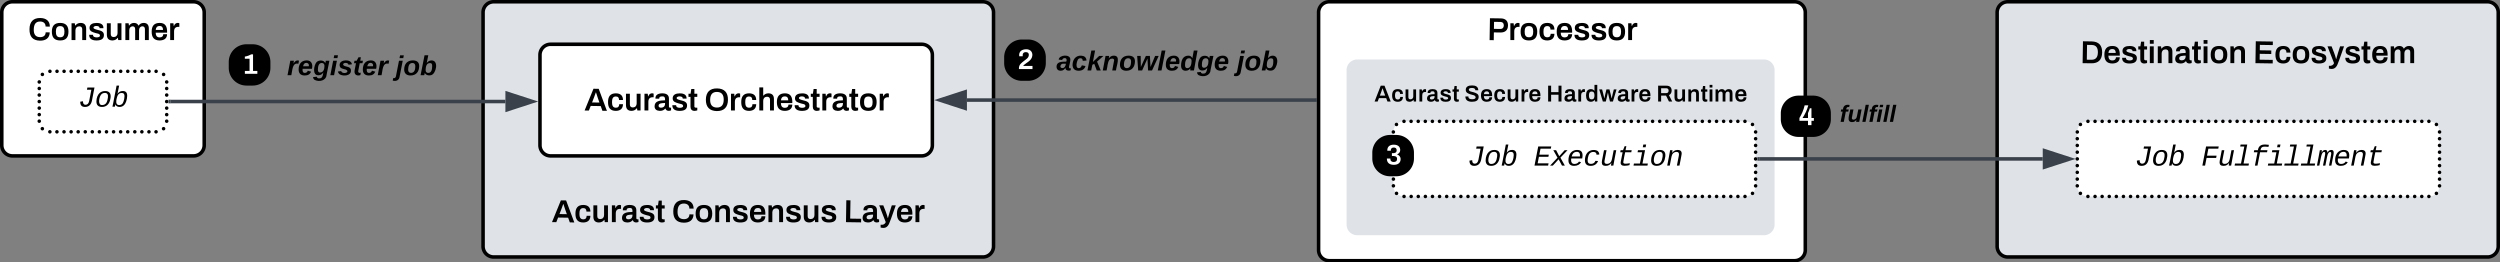 <svg xmlns="http://www.w3.org/2000/svg" xmlns:xlink="http://www.w3.org/1999/xlink" xmlns:lucid="lucid" width="1410.26" height="148.05"><rect width="100%" height="100%" fill="#808080" stroke="none"/><g transform="translate(-1399 -1175.03)" lucid:page-tab-id="OiwJSpQVZVr0"><path d="M2525.6 1182.03a6 6 0 0 1 6-6h270.66a6 6 0 0 1 6 6V1314a6 6 0 0 1-6 6H2531.6a6 6 0 0 1-6-6z" stroke="#000" stroke-width="2" fill="#dfe3e8"/><use xlink:href="#a" transform="translate(2572.443 1210.639)"/><use xlink:href="#b" transform="translate(2669.936 1210.639)"/><path d="M1400 1182.03a6 6 0 0 1 6-6h102.2a6 6 0 0 1 6 6v74.94a6 6 0 0 1-6 6H1406a6 6 0 0 1-6-6z" stroke="#000" stroke-width="2" fill="#fff"/><use xlink:href="#c" transform="translate(1414.736 1197.639)"/><path d="M1421.16 1221.25a6 6 0 0 1 6-6h59.9a6 6 0 0 1 6 6v22.1a6 6 0 0 1-6 6h-59.9a6 6 0 0 1-6-6z" fill="#fff"/><path d="M1422.16 1221.25c0 .55-.45 1-1 1-.56 0-1-.45-1-1 0-.56.44-1 1-1 .55 0 1 .44 1 1zm1.75-4.24c0 .56-.43 1-1 1-.54 0-1-.44-1-1 0-.55.46-1 1-1 .57 0 1 .45 1 1zm4.26-1.75c0 .55-.45 1-1 1-.56 0-1-.45-1-1 0-.56.44-1 1-1 .55 0 1 .44 1 1zm4 0c0 .55-.46 1-1 1-.56 0-1-.45-1-1 0-.56.44-1 1-1 .54 0 1 .44 1 1zm3.98 0c0 .55-.45 1-1 1s-1-.45-1-1c0-.56.45-1 1-1s1 .44 1 1zm4 0c0 .55-.45 1-1 1-.56 0-1-.45-1-1 0-.56.44-1 1-1 .55 0 1 .44 1 1zm4 0c0 .55-.46 1-1 1-.56 0-1-.45-1-1 0-.56.44-1 1-1 .54 0 1 .44 1 1zm3.98 0c0 .55-.45 1-1 1s-1-.45-1-1c0-.56.45-1 1-1s1 .44 1 1zm4 0c0 .55-.45 1-1 1-.56 0-1-.45-1-1 0-.56.44-1 1-1 .55 0 1 .44 1 1zm4 0c0 .55-.46 1-1 1-.57 0-1-.45-1-1 0-.56.43-1 1-1 .54 0 1 .44 1 1zm3.98 0c0 .55-.45 1-1 1s-1-.45-1-1c0-.56.45-1 1-1s1 .44 1 1zm4 0c0 .55-.46 1-1 1-.56 0-1-.45-1-1 0-.56.44-1 1-1 .54 0 1 .44 1 1zm3.98 0c0 .55-.44 1-1 1-.55 0-1-.45-1-1 0-.56.45-1 1-1 .56 0 1 .44 1 1zm4 0c0 .55-.45 1-1 1-.56 0-1-.45-1-1 0-.56.44-1 1-1 .55 0 1 .44 1 1zm4 0c0 .55-.46 1-1 1-.56 0-1-.45-1-1 0-.56.44-1 1-1 .54 0 1 .44 1 1zm3.98 0c0 .55-.45 1-1 1s-1-.45-1-1c0-.56.45-1 1-1s1 .44 1 1zm4 0c0 .55-.45 1-1 1-.56 0-1-.45-1-1 0-.56.44-1 1-1 .55 0 1 .44 1 1zm4 0c0 .55-.46 1-1 1-.57 0-1-.45-1-1 0-.56.43-1 1-1 .54 0 1 .44 1 1zm4.23 1.76c0 .56-.46 1-1 1-.56 0-1-.44-1-1 0-.55.44-1 1-1 .54 0 1 .45 1 1zm1.75 4.25c0 .55-.45 1-1 1-.56 0-1-.45-1-1 0-.56.44-1 1-1 .55 0 1 .44 1 1zm0 3.68c0 .55-.45 1-1 1-.56 0-1-.45-1-1s.44-1 1-1c.55 0 1 .45 1 1zm0 3.7c0 .54-.45 1-1 1-.56 0-1-.46-1-1 0-.56.44-1 1-1 .55 0 1 .44 1 1zm0 3.67c0 .56-.45 1-1 1-.56 0-1-.44-1-1 0-.55.44-1 1-1 .55 0 1 .45 1 1zm0 3.7c0 .54-.45 1-1 1-.56 0-1-.46-1-1 0-.56.44-1 1-1 .55 0 1 .44 1 1zm0 3.67c0 .56-.45 1-1 1-.56 0-1-.44-1-1 0-.55.44-1 1-1 .55 0 1 .45 1 1zm0 3.7c0 .54-.45 1-1 1-.56 0-1-.46-1-1 0-.56.44-1 1-1 .55 0 1 .44 1 1zm-1.76 4.23c0 .55-.46 1-1 1-.56 0-1-.45-1-1s.44-1 1-1c.54 0 1 .45 1 1zm-4.25 1.76c0 .55-.45 1-1 1-.56 0-1-.45-1-1s.44-1 1-1c.55 0 1 .45 1 1zm-4 0c0 .55-.44 1-1 1-.55 0-1-.45-1-1s.45-1 1-1c.56 0 1 .45 1 1zm-4 0c0 .55-.44 1-1 1-.54 0-1-.45-1-1s.46-1 1-1c.56 0 1 .45 1 1zm-3.98 0c0 .55-.45 1-1 1s-1-.45-1-1 .45-1 1-1 1 .45 1 1zm-4 0c0 .55-.44 1-1 1-.55 0-1-.45-1-1s.45-1 1-1c.56 0 1 .45 1 1zm-4 0c0 .55-.43 1-1 1-.54 0-1-.45-1-1s.46-1 1-1c.57 0 1 .45 1 1zm-3.98 0c0 .55-.46 1-1 1-.56 0-1-.45-1-1s.44-1 1-1c.54 0 1 .45 1 1zm-4 0c0 .55-.45 1-1 1s-1-.45-1-1 .45-1 1-1 1 .45 1 1zm-4 0c0 .55-.44 1-1 1-.55 0-1-.45-1-1s.45-1 1-1c.56 0 1 .45 1 1zm-4 0c0 .55-.43 1-1 1-.54 0-1-.45-1-1s.46-1 1-1c.57 0 1 .45 1 1zm-3.98 0c0 .55-.45 1-1 1s-1-.45-1-1 .45-1 1-1 1 .45 1 1zm-4 0c0 .55-.44 1-1 1-.54 0-1-.45-1-1s.46-1 1-1c.56 0 1 .45 1 1zm-3.98 0c0 .55-.45 1-1 1-.56 0-1-.45-1-1s.44-1 1-1c.55 0 1 .45 1 1zm-4 0c0 .55-.45 1-1 1s-1-.45-1-1 .45-1 1-1 1 .45 1 1zm-4 0c0 .55-.44 1-1 1-.54 0-1-.45-1-1s.46-1 1-1c.56 0 1 .45 1 1zm-3.98 0c0 .55-.45 1-1 1-.56 0-1-.45-1-1s.44-1 1-1c.55 0 1 .45 1 1zm-4.25-1.76c0 .55-.43 1-1 1-.54 0-1-.45-1-1s.46-1 1-1c.57 0 1 .45 1 1zm-1.74-4.24c0 .55-.45 1-1 1-.56 0-1-.45-1-1s.44-1 1-1c.55 0 1 .45 1 1zm0-3.7c0 .57-.45 1-1 1-.56 0-1-.43-1-1 0-.54.44-1 1-1 .55 0 1 .46 1 1zm0-3.67c0 .54-.45 1-1 1-.56 0-1-.46-1-1 0-.56.44-1 1-1 .55 0 1 .44 1 1zm0-3.7c0 .56-.45 1-1 1-.56 0-1-.44-1-1 0-.55.44-1 1-1 .55 0 1 .45 1 1zm0-3.68c0 .55-.45 1-1 1-.56 0-1-.45-1-1s.44-1 1-1c.55 0 1 .45 1 1zm0-3.7c0 .56-.45 1-1 1-.56 0-1-.44-1-1 0-.54.44-1 1-1 .55 0 1 .46 1 1zm0-3.67c0 .55-.45 1-1 1-.56 0-1-.45-1-1 0-.56.44-1 1-1 .55 0 1 .44 1 1z"/><use xlink:href="#d" transform="translate(1443.155 1235.198)"/><path d="M1528.04 1210a10 10 0 0 1 10-10h3.5a10 10 0 0 1 10 10v3.3a10 10 0 0 1-10 10h-3.5a10 10 0 0 1-10-10z"/><use xlink:href="#e" transform="translate(1535.564 1216.658)"/><path d="M1555.93 1200h109.56v35.8h-109.57z" fill="none"/><use xlink:href="#f" transform="translate(1560.935 1217.444)"/><use xlink:href="#g" transform="translate(1622.207 1217.444)"/><path d="M1671.5 1182.03a6 6 0 0 1 6-6h275.95a6 6 0 0 1 6 6V1314a6 6 0 0 1-6 6H1677.5a6 6 0 0 1-6-6z" stroke="#000" stroke-width="2" fill="#dfe3e8"/><use xlink:href="#h" transform="translate(1710.3 1300.323)"/><use xlink:href="#i" transform="translate(1777.89 1300.323)"/><use xlink:href="#j" transform="translate(1874.85 1300.323)"/><path d="M1703.6 1206a6 6 0 0 1 6-6h209.35a6 6 0 0 1 6 6v50.97a6 6 0 0 1-6 6H1709.6a6 6 0 0 1-6-6z" stroke="#000" stroke-width="2" fill="#fff"/><use xlink:href="#h" transform="translate(1728.688 1237.359)"/><use xlink:href="#k" transform="translate(1796.28 1237.359)"/><path d="M1495.05 1232.3h189.05" stroke="#3a414a" stroke-width="2" fill="none"/><path d="M1495.07 1233.3h-1.02v-2h1.02z" stroke="#3a414a" stroke-width=".05" fill="#3a414a"/><path d="m1699.36 1232.3-14.26 4.64v-9.27z" stroke="#3a414a" stroke-width="2" fill="#3a414a"/><path d="M2142.82 1182.03a6 6 0 0 1 6-6h262.55a6 6 0 0 1 6 6v134.05a6 6 0 0 1-6 6h-262.55a6 6 0 0 1-6-6z" stroke="#000" stroke-width="2" fill="#fff"/><use xlink:href="#l" transform="translate(2237.922 1197.639)"/><path d="M2158.6 1214.58a6 6 0 0 1 6-6h229.46a6 6 0 0 1 6 6v87.14a6 6 0 0 1-6 6H2164.6a6 6 0 0 1-6-6z" fill="#dfe3e8"/><use xlink:href="#m" transform="translate(2174.344 1232.288)"/><use xlink:href="#n" transform="translate(2225.037 1232.288)"/><use xlink:href="#o" transform="translate(2271.317 1232.288)"/><use xlink:href="#p" transform="translate(2333.37 1232.288)"/><path d="M1944.45 1231.48h196.37" stroke="#3a414a" stroke-width="2" fill="none"/><path d="m1929.2 1231.48 14.25-4.63v9.27z" stroke="#3a414a" stroke-width="2" fill="#3a414a"/><path d="M2141.82 1232.48h-1.02v-2h1.02z" stroke="#3a414a" stroke-width=".05" fill="#3a414a"/><path d="M2570.82 1249.48a6 6 0 0 1 6-6h192.37a6 6 0 0 1 6 6v30.37a6 6 0 0 1-6 6H2576.8a6 6 0 0 1-6-6z" fill="#fff"/><path d="M2571.82 1249.48c0 .55-.44 1-1 1-.55 0-1-.45-1-1s.45-1 1-1c.56 0 1 .45 1 1zm1.76-4.24c0 .55-.45 1-1 1s-1-.45-1-1c0-.56.45-1 1-1s1 .44 1 1zm4.24-1.76c0 .55-.44 1-1 1-.55 0-1-.45-1-1s.45-1 1-1c.56 0 1 .45 1 1zm4 0c0 .55-.43 1-1 1-.54 0-1-.45-1-1s.46-1 1-1c.57 0 1 .45 1 1zm4.02 0c0 .55-.45 1-1 1s-1-.45-1-1 .45-1 1-1 1 .45 1 1zm4 0c0 .55-.44 1-1 1-.55 0-1-.45-1-1s.45-1 1-1c.56 0 1 .45 1 1zm4 0c0 .55-.43 1-1 1-.54 0-1-.45-1-1s.46-1 1-1c.57 0 1 .45 1 1zm4.02 0c0 .55-.45 1-1 1s-1-.45-1-1 .45-1 1-1 1 .45 1 1zm4 0c0 .55-.44 1-1 1-.54 0-1-.45-1-1s.46-1 1-1c.56 0 1 .45 1 1zm4.02 0c0 .55-.45 1-1 1s-1-.45-1-1 .45-1 1-1 1 .45 1 1zm4 0c0 .55-.44 1-1 1-.55 0-1-.45-1-1s.45-1 1-1c.56 0 1 .45 1 1zm4 0c0 .55-.43 1-1 1-.54 0-1-.45-1-1s.46-1 1-1c.57 0 1 .45 1 1zm4.02 0c0 .55-.45 1-1 1s-1-.45-1-1 .45-1 1-1 1 .45 1 1zm4 0c0 .55-.44 1-1 1-.54 0-1-.45-1-1s.46-1 1-1c.56 0 1 .45 1 1zm4.02 0c0 .55-.45 1-1 1-.56 0-1-.45-1-1s.44-1 1-1c.55 0 1 .45 1 1zm4 0c0 .55-.44 1-1 1-.55 0-1-.45-1-1s.45-1 1-1c.56 0 1 .45 1 1zm4 0c0 .55-.44 1-1 1-.54 0-1-.45-1-1s.46-1 1-1c.56 0 1 .45 1 1zm4.02 0c0 .55-.45 1-1 1s-1-.45-1-1 .45-1 1-1 1 .45 1 1zm4 0c0 .55-.44 1-1 1-.55 0-1-.45-1-1s.45-1 1-1c.56 0 1 .45 1 1zm4 0c0 .55-.43 1-1 1-.54 0-1-.45-1-1s.46-1 1-1c.57 0 1 .45 1 1zm4.02 0c0 .55-.45 1-1 1s-1-.45-1-1 .45-1 1-1 1 .45 1 1zm4 0c0 .55-.44 1-1 1-.54 0-1-.45-1-1s.46-1 1-1c.56 0 1 .45 1 1zm4.02 0c0 .55-.45 1-1 1s-1-.45-1-1 .45-1 1-1 1 .45 1 1zm4 0c0 .55-.44 1-1 1-.55 0-1-.45-1-1s.45-1 1-1c.56 0 1 .45 1 1zm4 0c0 .55-.44 1-1 1-.54 0-1-.45-1-1s.46-1 1-1c.56 0 1 .45 1 1zm4.02 0c0 .55-.45 1-1 1s-1-.45-1-1 .45-1 1-1 1 .45 1 1zm4 0c0 .55-.44 1-1 1-.55 0-1-.45-1-1s.45-1 1-1c.56 0 1 .45 1 1zm4 0c0 .55-.43 1-1 1-.54 0-1-.45-1-1s.46-1 1-1c.57 0 1 .45 1 1zm4.02 0c0 .55-.45 1-1 1s-1-.45-1-1 .45-1 1-1 1 .45 1 1zm4 0c0 .55-.44 1-1 1-.54 0-1-.45-1-1s.46-1 1-1c.56 0 1 .45 1 1zm4.02 0c0 .55-.45 1-1 1s-1-.45-1-1 .45-1 1-1 1 .45 1 1zm4 0c0 .55-.44 1-1 1-.55 0-1-.45-1-1s.45-1 1-1c.56 0 1 .45 1 1zm4 0c0 .55-.43 1-1 1-.54 0-1-.45-1-1s.46-1 1-1c.57 0 1 .45 1 1zm4.02 0c0 .55-.45 1-1 1s-1-.45-1-1 .45-1 1-1 1 .45 1 1zm4 0c0 .55-.44 1-1 1-.54 0-1-.45-1-1s.46-1 1-1c.56 0 1 .45 1 1zm4.02 0c0 .55-.45 1-1 1-.56 0-1-.45-1-1s.44-1 1-1c.55 0 1 .45 1 1zm4 0c0 .55-.44 1-1 1-.55 0-1-.45-1-1s.45-1 1-1c.56 0 1 .45 1 1zm4 0c0 .55-.44 1-1 1-.54 0-1-.45-1-1s.46-1 1-1c.56 0 1 .45 1 1zm4.02 0c0 .55-.45 1-1 1s-1-.45-1-1 .45-1 1-1 1 .45 1 1zm4 0c0 .55-.44 1-1 1-.55 0-1-.45-1-1s.45-1 1-1c.56 0 1 .45 1 1zm4 0c0 .55-.43 1-1 1-.54 0-1-.45-1-1s.46-1 1-1c.57 0 1 .45 1 1zm4.02 0c0 .55-.45 1-1 1s-1-.45-1-1 .45-1 1-1 1 .45 1 1zm4 0c0 .55-.44 1-1 1-.54 0-1-.45-1-1s.46-1 1-1c.56 0 1 .45 1 1zm4.02 0c0 .55-.45 1-1 1s-1-.45-1-1 .45-1 1-1 1 .45 1 1zm4 0c0 .55-.44 1-1 1-.55 0-1-.45-1-1s.45-1 1-1c.56 0 1 .45 1 1zm4 0c0 .55-.44 1-1 1-.54 0-1-.45-1-1s.46-1 1-1c.56 0 1 .45 1 1zm4.02 0c0 .55-.45 1-1 1s-1-.45-1-1 .45-1 1-1 1 .45 1 1zm4 0c0 .55-.44 1-1 1-.55 0-1-.45-1-1s.45-1 1-1c.56 0 1 .45 1 1zm4.02 0c0 .55-.45 1-1 1-.56 0-1-.45-1-1s.44-1 1-1c.55 0 1 .45 1 1zm4 0c0 .55-.44 1-1 1-.55 0-1-.45-1-1s.45-1 1-1c.56 0 1 .45 1 1zm4 0c0 .55-.44 1-1 1-.54 0-1-.45-1-1s.46-1 1-1c.56 0 1 .45 1 1zm4.25 1.76c0 .55-.44 1-1 1-.55 0-1-.45-1-1 0-.56.45-1 1-1 .56 0 1 .44 1 1zm1.76 4.24c0 .55-.46 1-1 1-.56 0-1-.45-1-1s.44-1 1-1c.54 0 1 .45 1 1zm0 3.8c0 .55-.46 1-1 1-.56 0-1-.45-1-1 0-.56.44-1 1-1 .54 0 1 .44 1 1zm0 3.8c0 .55-.46 1-1 1-.56 0-1-.45-1-1 0-.56.44-1 1-1 .54 0 1 .44 1 1zm0 3.8c0 .54-.46 1-1 1-.56 0-1-.46-1-1 0-.56.44-1 1-1 .54 0 1 .44 1 1zm0 3.8c0 .54-.46 1-1 1-.56 0-1-.46-1-1 0-.57.44-1 1-1 .54 0 1 .43 1 1zm0 3.78c0 .56-.46 1-1 1-.56 0-1-.44-1-1 0-.55.44-1 1-1 .54 0 1 .45 1 1zm0 3.8c0 .55-.46 1-1 1-.56 0-1-.45-1-1s.44-1 1-1c.54 0 1 .45 1 1zm0 3.8c0 .55-.46 1-1 1-.56 0-1-.45-1-1s.44-1 1-1c.54 0 1 .45 1 1zm0 3.8c0 .55-.46 1-1 1-.56 0-1-.45-1-1 0-.56.44-1 1-1 .54 0 1 .44 1 1zm-1.77 4.24c0 .55-.44 1-1 1-.55 0-1-.45-1-1 0-.56.45-1 1-1 .56 0 1 .44 1 1zm-4.24 1.75c0 .56-.46 1-1 1-.56 0-1-.44-1-1 0-.55.44-1 1-1 .54 0 1 .45 1 1zm-4.02 0c0 .56-.44 1-1 1-.55 0-1-.44-1-1 0-.55.45-1 1-1 .56 0 1 .45 1 1zm-4 0c0 .56-.45 1-1 1-.56 0-1-.44-1-1 0-.55.44-1 1-1 .55 0 1 .45 1 1zm-4 0c0 .56-.46 1-1 1-.57 0-1-.44-1-1 0-.55.43-1 1-1 .54 0 1 .45 1 1zm-4.02 0c0 .56-.45 1-1 1s-1-.44-1-1c0-.55.45-1 1-1s1 .45 1 1zm-4 0c0 .56-.46 1-1 1-.56 0-1-.44-1-1 0-.55.44-1 1-1 .54 0 1 .45 1 1zm-4.02 0c0 .56-.44 1-1 1-.55 0-1-.44-1-1 0-.55.45-1 1-1 .56 0 1 .45 1 1zm-4 0c0 .56-.45 1-1 1s-1-.44-1-1c0-.55.45-1 1-1s1 .45 1 1zm-4 0c0 .56-.46 1-1 1-.56 0-1-.44-1-1 0-.55.44-1 1-1 .54 0 1 .45 1 1zm-4.02 0c0 .56-.45 1-1 1s-1-.44-1-1c0-.55.45-1 1-1s1 .45 1 1zm-4 0c0 .56-.45 1-1 1-.56 0-1-.44-1-1 0-.55.44-1 1-1 .55 0 1 .45 1 1zm-4 0c0 .56-.46 1-1 1-.57 0-1-.44-1-1 0-.55.43-1 1-1 .54 0 1 .45 1 1zm-4.02 0c0 .56-.45 1-1 1s-1-.44-1-1c0-.55.45-1 1-1s1 .45 1 1zm-4 0c0 .56-.46 1-1 1-.56 0-1-.44-1-1 0-.55.44-1 1-1 .54 0 1 .45 1 1zm-4.02 0c0 .56-.44 1-1 1-.55 0-1-.44-1-1 0-.55.45-1 1-1 .56 0 1 .45 1 1zm-4 0c0 .56-.45 1-1 1-.56 0-1-.44-1-1 0-.55.44-1 1-1 .55 0 1 .45 1 1zm-4 0c0 .56-.46 1-1 1-.56 0-1-.44-1-1 0-.55.44-1 1-1 .54 0 1 .45 1 1zm-4.02 0c0 .56-.45 1-1 1s-1-.44-1-1c0-.55.45-1 1-1s1 .45 1 1zm-4 0c0 .56-.45 1-1 1-.56 0-1-.44-1-1 0-.55.44-1 1-1 .55 0 1 .45 1 1zm-4 0c0 .56-.46 1-1 1-.57 0-1-.44-1-1 0-.55.43-1 1-1 .54 0 1 .45 1 1zm-4.02 0c0 .56-.45 1-1 1s-1-.44-1-1c0-.55.45-1 1-1s1 .45 1 1zm-4 0c0 .56-.46 1-1 1-.56 0-1-.44-1-1 0-.55.44-1 1-1 .54 0 1 .45 1 1zm-4.02 0c0 .56-.45 1-1 1s-1-.44-1-1c0-.55.45-1 1-1s1 .45 1 1zm-4 0c0 .56-.45 1-1 1-.56 0-1-.44-1-1 0-.55.44-1 1-1 .55 0 1 .45 1 1zm-4 0c0 .56-.46 1-1 1-.57 0-1-.44-1-1 0-.55.43-1 1-1 .54 0 1 .45 1 1zm-4.02 0c0 .56-.45 1-1 1s-1-.44-1-1c0-.55.45-1 1-1s1 .45 1 1zm-4 0c0 .56-.46 1-1 1-.56 0-1-.44-1-1 0-.55.44-1 1-1 .54 0 1 .45 1 1zm-4 0c0 .56-.46 1-1 1-.57 0-1-.44-1-1 0-.55.43-1 1-1 .54 0 1 .45 1 1zm-4.02 0c0 .56-.45 1-1 1s-1-.44-1-1c0-.55.45-1 1-1s1 .45 1 1zm-4 0c0 .56-.46 1-1 1-.56 0-1-.44-1-1 0-.55.44-1 1-1 .54 0 1 .45 1 1zm-4.02 0c0 .56-.45 1-1 1s-1-.44-1-1c0-.55.45-1 1-1s1 .45 1 1zm-4 0c0 .56-.45 1-1 1-.56 0-1-.44-1-1 0-.55.44-1 1-1 .55 0 1 .45 1 1zm-4 0c0 .56-.46 1-1 1-.57 0-1-.44-1-1 0-.55.43-1 1-1 .54 0 1 .45 1 1zm-4.02 0c0 .56-.45 1-1 1s-1-.44-1-1c0-.55.45-1 1-1s1 .45 1 1zm-4 0c0 .56-.46 1-1 1-.56 0-1-.44-1-1 0-.55.44-1 1-1 .54 0 1 .45 1 1zm-4.02 0c0 .56-.44 1-1 1-.55 0-1-.44-1-1 0-.55.45-1 1-1 .56 0 1 .45 1 1zm-4 0c0 .56-.45 1-1 1-.56 0-1-.44-1-1 0-.55.44-1 1-1 .55 0 1 .45 1 1zm-4 0c0 .56-.46 1-1 1-.56 0-1-.44-1-1 0-.55.44-1 1-1 .54 0 1 .45 1 1zm-4.02 0c0 .56-.45 1-1 1s-1-.44-1-1c0-.55.45-1 1-1s1 .45 1 1zm-4 0c0 .56-.45 1-1 1-.56 0-1-.44-1-1 0-.55.44-1 1-1 .55 0 1 .45 1 1zm-4 0c0 .56-.46 1-1 1-.57 0-1-.44-1-1 0-.55.43-1 1-1 .54 0 1 .45 1 1zm-4.02 0c0 .56-.45 1-1 1s-1-.44-1-1c0-.55.45-1 1-1s1 .45 1 1zm-4 0c0 .56-.46 1-1 1-.56 0-1-.44-1-1 0-.55.44-1 1-1 .54 0 1 .45 1 1zm-4.02 0c0 .56-.45 1-1 1s-1-.44-1-1c0-.55.45-1 1-1s1 .45 1 1zm-4 0c0 .56-.45 1-1 1-.56 0-1-.44-1-1 0-.55.44-1 1-1 .55 0 1 .45 1 1zm-4 0c0 .56-.46 1-1 1-.57 0-1-.44-1-1 0-.55.43-1 1-1 .54 0 1 .45 1 1zm-4.02 0c0 .56-.45 1-1 1s-1-.44-1-1c0-.55.45-1 1-1s1 .45 1 1zm-4 0c0 .56-.45 1-1 1-.56 0-1-.44-1-1 0-.55.44-1 1-1 .55 0 1 .45 1 1zm-4.02 0c0 .56-.44 1-1 1-.55 0-1-.44-1-1 0-.55.45-1 1-1 .56 0 1 .45 1 1zm-4.24-1.75c0 .55-.45 1-1 1s-1-.45-1-1c0-.56.45-1 1-1s1 .44 1 1zm-1.76-4.25c0 .56-.44 1-1 1-.55 0-1-.44-1-1 0-.55.45-1 1-1 .56 0 1 .45 1 1zm0-3.8c0 .56-.44 1-1 1-.55 0-1-.44-1-1 0-.54.45-1 1-1 .56 0 1 .46 1 1zm0-3.8c0 .56-.44 1-1 1-.55 0-1-.44-1-1 0-.54.45-1 1-1 .56 0 1 .46 1 1zm0-3.8c0 .57-.44 1-1 1-.55 0-1-.43-1-1 0-.54.45-1 1-1 .56 0 1 .46 1 1zm0-3.78c0 .55-.44 1-1 1-.55 0-1-.45-1-1 0-.56.45-1 1-1 .56 0 1 .44 1 1zm0-3.8c0 .55-.44 1-1 1-.55 0-1-.45-1-1s.45-1 1-1c.56 0 1 .45 1 1zm0-3.8c0 .56-.44 1-1 1-.55 0-1-.44-1-1 0-.55.45-1 1-1 .56 0 1 .45 1 1zm0-3.8c0 .56-.44 1-1 1-.55 0-1-.44-1-1 0-.55.45-1 1-1 .56 0 1 .45 1 1z"/><use xlink:href="#q" transform="translate(2603.313 1268.43)"/><use xlink:href="#r" transform="translate(2640.653 1268.43)"/><path d="M1965.45 1207.32a10 10 0 0 1 10-10h3.5a10 10 0 0 1 10 10v3.3a10 10 0 0 1-10 10h-3.5a10 10 0 0 1-10-10z"/><use xlink:href="#s" transform="translate(1972.966 1213.978)"/><path d="M1988.95 1197.32H2124V1226h-135.05z" fill="none"/><use xlink:href="#t" transform="translate(1994.903 1214.765)"/><use xlink:href="#u" transform="translate(2096.706 1214.765)"/><path d="M2185 1249.48a6 6 0 0 1 6-6h192.37a6 6 0 0 1 6 6v30.37a6 6 0 0 1-6 6H2191a6 6 0 0 1-6-6z" fill="#fff"/><path d="M2186 1249.48c0 .55-.45 1-1 1s-1-.45-1-1 .45-1 1-1 1 .45 1 1zm1.76-4.24c0 .55-.45 1-1 1s-1-.45-1-1c0-.56.45-1 1-1s1 .44 1 1zm4.24-1.76c0 .55-.45 1-1 1s-1-.45-1-1 .45-1 1-1 1 .45 1 1zm4 0c0 .55-.44 1-1 1-.54 0-1-.45-1-1s.46-1 1-1c.56 0 1 .45 1 1zm4.02 0c0 .55-.45 1-1 1s-1-.45-1-1 .45-1 1-1 1 .45 1 1zm4 0c0 .55-.44 1-1 1-.55 0-1-.45-1-1s.45-1 1-1c.56 0 1 .45 1 1zm4 0c0 .55-.43 1-1 1-.54 0-1-.45-1-1s.46-1 1-1c.57 0 1 .45 1 1zm4.02 0c0 .55-.45 1-1 1s-1-.45-1-1 .45-1 1-1 1 .45 1 1zm4 0c0 .55-.44 1-1 1-.54 0-1-.45-1-1s.46-1 1-1c.56 0 1 .45 1 1zm4 0c0 .55-.43 1-1 1-.54 0-1-.45-1-1s.46-1 1-1c.57 0 1 .45 1 1zm4.02 0c0 .55-.45 1-1 1s-1-.45-1-1 .45-1 1-1 1 .45 1 1zm4 0c0 .55-.44 1-1 1-.54 0-1-.45-1-1s.46-1 1-1c.56 0 1 .45 1 1zm4.02 0c0 .55-.45 1-1 1s-1-.45-1-1 .45-1 1-1 1 .45 1 1zm4 0c0 .55-.44 1-1 1-.55 0-1-.45-1-1s.45-1 1-1c.56 0 1 .45 1 1zm4 0c0 .55-.43 1-1 1-.54 0-1-.45-1-1s.46-1 1-1c.57 0 1 .45 1 1zm4.02 0c0 .55-.45 1-1 1s-1-.45-1-1 .45-1 1-1 1 .45 1 1zm4 0c0 .55-.44 1-1 1-.54 0-1-.45-1-1s.46-1 1-1c.56 0 1 .45 1 1zm4.02 0c0 .55-.45 1-1 1-.56 0-1-.45-1-1s.44-1 1-1c.55 0 1 .45 1 1zm4 0c0 .55-.44 1-1 1-.55 0-1-.45-1-1s.45-1 1-1c.56 0 1 .45 1 1zm4 0c0 .55-.44 1-1 1-.54 0-1-.45-1-1s.46-1 1-1c.56 0 1 .45 1 1zm4.02 0c0 .55-.45 1-1 1s-1-.45-1-1 .45-1 1-1 1 .45 1 1zm4 0c0 .55-.44 1-1 1-.55 0-1-.45-1-1s.45-1 1-1c.56 0 1 .45 1 1zm4 0c0 .55-.43 1-1 1-.54 0-1-.45-1-1s.46-1 1-1c.57 0 1 .45 1 1zm4.02 0c0 .55-.45 1-1 1s-1-.45-1-1 .45-1 1-1 1 .45 1 1zm4 0c0 .55-.44 1-1 1-.54 0-1-.45-1-1s.46-1 1-1c.56 0 1 .45 1 1zm4.02 0c0 .55-.45 1-1 1s-1-.45-1-1 .45-1 1-1 1 .45 1 1zm4 0c0 .55-.44 1-1 1-.55 0-1-.45-1-1s.45-1 1-1c.56 0 1 .45 1 1zm4 0c0 .55-.43 1-1 1-.54 0-1-.45-1-1s.46-1 1-1c.57 0 1 .45 1 1zm4.02 0c0 .55-.45 1-1 1s-1-.45-1-1 .45-1 1-1 1 .45 1 1zm4 0c0 .55-.44 1-1 1-.54 0-1-.45-1-1s.46-1 1-1c.56 0 1 .45 1 1zm4.02 0c0 .55-.45 1-1 1-.56 0-1-.45-1-1s.44-1 1-1c.55 0 1 .45 1 1zm4 0c0 .55-.44 1-1 1-.55 0-1-.45-1-1s.45-1 1-1c.56 0 1 .45 1 1zm4 0c0 .55-.44 1-1 1-.54 0-1-.45-1-1s.46-1 1-1c.56 0 1 .45 1 1zm4.02 0c0 .55-.45 1-1 1s-1-.45-1-1 .45-1 1-1 1 .45 1 1zm4 0c0 .55-.44 1-1 1-.55 0-1-.45-1-1s.45-1 1-1c.56 0 1 .45 1 1zm4 0c0 .55-.43 1-1 1-.54 0-1-.45-1-1s.46-1 1-1c.57 0 1 .45 1 1zm4.02 0c0 .55-.45 1-1 1s-1-.45-1-1 .45-1 1-1 1 .45 1 1zm4 0c0 .55-.44 1-1 1-.54 0-1-.45-1-1s.46-1 1-1c.56 0 1 .45 1 1zm4.02 0c0 .55-.45 1-1 1-.56 0-1-.45-1-1s.44-1 1-1c.55 0 1 .45 1 1zm4 0c0 .55-.44 1-1 1-.55 0-1-.45-1-1s.45-1 1-1c.56 0 1 .45 1 1zm4 0c0 .55-.44 1-1 1-.54 0-1-.45-1-1s.46-1 1-1c.56 0 1 .45 1 1zm4.02 0c0 .55-.45 1-1 1s-1-.45-1-1 .45-1 1-1 1 .45 1 1zm4 0c0 .55-.44 1-1 1-.55 0-1-.45-1-1s.45-1 1-1c.56 0 1 .45 1 1zm4 0c0 .55-.43 1-1 1-.54 0-1-.45-1-1s.46-1 1-1c.57 0 1 .45 1 1zm4.02 0c0 .55-.45 1-1 1s-1-.45-1-1 .45-1 1-1 1 .45 1 1zm4 0c0 .55-.44 1-1 1-.54 0-1-.45-1-1s.46-1 1-1c.56 0 1 .45 1 1zm4.02 0c0 .55-.45 1-1 1-.56 0-1-.45-1-1s.44-1 1-1c.55 0 1 .45 1 1zm4 0c0 .55-.44 1-1 1-.55 0-1-.45-1-1s.45-1 1-1c.56 0 1 .45 1 1zm4 0c0 .55-.43 1-1 1-.54 0-1-.45-1-1s.46-1 1-1c.57 0 1 .45 1 1zm4.02 0c0 .55-.45 1-1 1s-1-.45-1-1 .45-1 1-1 1 .45 1 1zm4 0c0 .55-.44 1-1 1-.55 0-1-.45-1-1s.45-1 1-1c.56 0 1 .45 1 1zm4.25 1.76c0 .55-.44 1-1 1-.54 0-1-.45-1-1 0-.56.46-1 1-1 .56 0 1 .44 1 1zm1.77 4.24c0 .55-.45 1-1 1s-1-.45-1-1 .45-1 1-1 1 .45 1 1zm0 3.8c0 .55-.45 1-1 1s-1-.45-1-1c0-.56.45-1 1-1s1 .44 1 1zm0 3.8c0 .55-.45 1-1 1s-1-.45-1-1c0-.56.45-1 1-1s1 .44 1 1zm0 3.8c0 .54-.45 1-1 1s-1-.46-1-1c0-.56.45-1 1-1s1 .44 1 1zm0 3.8c0 .54-.45 1-1 1s-1-.46-1-1c0-.57.45-1 1-1s1 .43 1 1zm0 3.78c0 .56-.45 1-1 1s-1-.44-1-1c0-.55.45-1 1-1s1 .45 1 1zm0 3.8c0 .55-.45 1-1 1s-1-.45-1-1 .45-1 1-1 1 .45 1 1zm0 3.8c0 .55-.45 1-1 1s-1-.45-1-1 .45-1 1-1 1 .45 1 1zm0 3.8c0 .55-.45 1-1 1s-1-.45-1-1c0-.56.45-1 1-1s1 .44 1 1zm-1.76 4.24c0 .55-.44 1-1 1-.54 0-1-.45-1-1 0-.56.46-1 1-1 .56 0 1 .44 1 1zm-4.23 1.75c0 .56-.45 1-1 1s-1-.44-1-1c0-.55.45-1 1-1s1 .45 1 1zm-4 0c0 .56-.46 1-1 1-.56 0-1-.44-1-1 0-.55.44-1 1-1 .54 0 1 .45 1 1zm-4.02 0c0 .56-.44 1-1 1-.55 0-1-.44-1-1 0-.55.45-1 1-1 .56 0 1 .45 1 1zm-4 0c0 .56-.45 1-1 1-.56 0-1-.44-1-1 0-.55.44-1 1-1 .55 0 1 .45 1 1zm-4 0c0 .56-.46 1-1 1-.57 0-1-.44-1-1 0-.55.43-1 1-1 .54 0 1 .45 1 1zm-4.02 0c0 .56-.45 1-1 1s-1-.44-1-1c0-.55.45-1 1-1s1 .45 1 1zm-4 0c0 .56-.46 1-1 1-.56 0-1-.44-1-1 0-.55.44-1 1-1 .54 0 1 .45 1 1zm-4.02 0c0 .56-.43 1-1 1-.54 0-1-.44-1-1 0-.55.46-1 1-1 .57 0 1 .45 1 1zm-4 0c0 .56-.44 1-1 1-.55 0-1-.44-1-1 0-.55.45-1 1-1 .56 0 1 .45 1 1zm-4 0c0 .56-.45 1-1 1s-1-.44-1-1c0-.55.45-1 1-1s1 .45 1 1zm-4 0c0 .56-.46 1-1 1-.56 0-1-.44-1-1 0-.55.44-1 1-1 .54 0 1 .45 1 1zm-4.02 0c0 .56-.44 1-1 1-.55 0-1-.44-1-1 0-.55.45-1 1-1 .56 0 1 .45 1 1zm-4 0c0 .56-.45 1-1 1-.56 0-1-.44-1-1 0-.55.44-1 1-1 .55 0 1 .45 1 1zm-4 0c0 .56-.46 1-1 1-.56 0-1-.44-1-1 0-.55.44-1 1-1 .54 0 1 .45 1 1zm-4.02 0c0 .56-.45 1-1 1s-1-.44-1-1c0-.55.45-1 1-1s1 .45 1 1zm-4 0c0 .56-.45 1-1 1-.56 0-1-.44-1-1 0-.55.44-1 1-1 .55 0 1 .45 1 1zm-4 0c0 .56-.46 1-1 1-.57 0-1-.44-1-1 0-.55.43-1 1-1 .54 0 1 .45 1 1zm-4.02 0c0 .56-.45 1-1 1s-1-.44-1-1c0-.55.45-1 1-1s1 .45 1 1zm-4 0c0 .56-.46 1-1 1-.56 0-1-.44-1-1 0-.55.44-1 1-1 .54 0 1 .45 1 1zm-4.02 0c0 .56-.44 1-1 1-.55 0-1-.44-1-1 0-.55.45-1 1-1 .56 0 1 .45 1 1zm-4 0c0 .56-.45 1-1 1-.56 0-1-.44-1-1 0-.55.44-1 1-1 .55 0 1 .45 1 1zm-4 0c0 .56-.46 1-1 1-.56 0-1-.44-1-1 0-.55.44-1 1-1 .54 0 1 .45 1 1zm-4.02 0c0 .56-.45 1-1 1s-1-.44-1-1c0-.55.45-1 1-1s1 .45 1 1zm-4 0c0 .56-.45 1-1 1-.56 0-1-.44-1-1 0-.55.44-1 1-1 .55 0 1 .45 1 1zm-4 0c0 .56-.46 1-1 1-.57 0-1-.44-1-1 0-.55.43-1 1-1 .54 0 1 .45 1 1zm-4.02 0c0 .56-.45 1-1 1s-1-.44-1-1c0-.55.45-1 1-1s1 .45 1 1zm-4 0c0 .56-.46 1-1 1-.56 0-1-.44-1-1 0-.55.44-1 1-1 .54 0 1 .45 1 1zm-4.02 0c0 .56-.45 1-1 1s-1-.44-1-1c0-.55.45-1 1-1s1 .45 1 1zm-4 0c0 .56-.45 1-1 1-.56 0-1-.44-1-1 0-.55.44-1 1-1 .55 0 1 .45 1 1zm-4 0c0 .56-.46 1-1 1-.57 0-1-.44-1-1 0-.55.43-1 1-1 .54 0 1 .45 1 1zm-4.02 0c0 .56-.45 1-1 1s-1-.44-1-1c0-.55.45-1 1-1s1 .45 1 1zm-4 0c0 .56-.46 1-1 1-.56 0-1-.44-1-1 0-.55.44-1 1-1 .54 0 1 .45 1 1zm-4.02 0c0 .56-.44 1-1 1-.55 0-1-.44-1-1 0-.55.45-1 1-1 .56 0 1 .45 1 1zm-4 0c0 .56-.45 1-1 1-.56 0-1-.44-1-1 0-.55.44-1 1-1 .55 0 1 .45 1 1zm-4 0c0 .56-.46 1-1 1-.56 0-1-.44-1-1 0-.55.44-1 1-1 .54 0 1 .45 1 1zm-4.02 0c0 .56-.45 1-1 1s-1-.44-1-1c0-.55.45-1 1-1s1 .45 1 1zm-4 0c0 .56-.45 1-1 1-.56 0-1-.44-1-1 0-.55.44-1 1-1 .55 0 1 .45 1 1zm-4 0c0 .56-.46 1-1 1-.57 0-1-.44-1-1 0-.55.43-1 1-1 .54 0 1 .45 1 1zm-4.02 0c0 .56-.45 1-1 1s-1-.44-1-1c0-.55.45-1 1-1s1 .45 1 1zm-4 0c0 .56-.46 1-1 1-.56 0-1-.44-1-1 0-.55.44-1 1-1 .54 0 1 .45 1 1zm-4.02 0c0 .56-.45 1-1 1s-1-.44-1-1c0-.55.45-1 1-1s1 .45 1 1zm-4 0c0 .56-.45 1-1 1-.56 0-1-.44-1-1 0-.55.44-1 1-1 .55 0 1 .45 1 1zm-4 0c0 .56-.46 1-1 1-.56 0-1-.44-1-1 0-.55.44-1 1-1 .54 0 1 .45 1 1zm-4.02 0c0 .56-.45 1-1 1s-1-.44-1-1c0-.55.45-1 1-1s1 .45 1 1zm-4 0c0 .56-.45 1-1 1-.56 0-1-.44-1-1 0-.55.44-1 1-1 .55 0 1 .45 1 1zm-4 0c0 .56-.46 1-1 1-.57 0-1-.44-1-1 0-.55.43-1 1-1 .54 0 1 .45 1 1zm-4.02 0c0 .56-.45 1-1 1s-1-.44-1-1c0-.55.45-1 1-1s1 .45 1 1zm-4 0c0 .56-.46 1-1 1-.56 0-1-.44-1-1 0-.55.44-1 1-1 .54 0 1 .45 1 1zm-4.02 0c0 .56-.45 1-1 1s-1-.44-1-1c0-.55.45-1 1-1s1 .45 1 1zm-4.24-1.75c0 .55-.45 1-1 1s-1-.45-1-1c0-.56.45-1 1-1s1 .44 1 1zm-1.76-4.25c0 .56-.45 1-1 1s-1-.44-1-1c0-.55.45-1 1-1s1 .45 1 1zm0-3.8c0 .56-.45 1-1 1s-1-.44-1-1c0-.54.45-1 1-1s1 .46 1 1zm0-3.8c0 .56-.45 1-1 1s-1-.44-1-1c0-.54.45-1 1-1s1 .46 1 1zm0-3.8c0 .57-.45 1-1 1s-1-.43-1-1c0-.54.45-1 1-1s1 .46 1 1zm0-3.78c0 .55-.45 1-1 1s-1-.45-1-1c0-.56.45-1 1-1s1 .44 1 1zm0-3.8c0 .55-.45 1-1 1s-1-.45-1-1 .45-1 1-1 1 .45 1 1zm0-3.8c0 .56-.45 1-1 1s-1-.44-1-1c0-.55.45-1 1-1s1 .45 1 1zm0-3.8c0 .56-.45 1-1 1s-1-.44-1-1c0-.55.45-1 1-1s1 .45 1 1z"/><use xlink:href="#q" transform="translate(2226.826 1268.43)"/><use xlink:href="#v" transform="translate(2264.165 1268.43)"/><path d="M2173.12 1261.16a10 10 0 0 1 10-10h3.5a10 10 0 0 1 10 10v3.3a10 10 0 0 1-10 10h-3.5a10 10 0 0 1-10-10z"/><use xlink:href="#w" transform="translate(2180.638 1267.816)"/><path d="M2391.37 1264.67h159.95" stroke="#3a414a" stroke-width="2" fill="none"/><path d="M2391.4 1265.67h-1.03v-2h1.02z" stroke="#3a414a" stroke-width=".05" fill="#3a414a"/><path d="m2566.6 1264.67-14.28 4.63v-9.27z" stroke="#3a414a" stroke-width="2" fill="#3a414a"/><path d="M2403.56 1238.97a10 10 0 0 1 10-10h8.24a10 10 0 0 1 10 10v3.3a10 10 0 0 1-10 10h-8.24a10 10 0 0 1-10-10z"/><use xlink:href="#x" transform="translate(2413.573 1245.627)"/><path d="M2431.8 1220.63h72.7v40h-72.7z" fill="none"/><use xlink:href="#y" transform="translate(2436.802 1243.794)"/><defs><path d="M683-343C683-119 571 0 351 0H76v-686h275c220 2 332 118 332 343zm-134 11c3-152-53-243-198-243H206v464h145c137-1 195-82 198-221" id="z"/><path d="M522-184C519-47 427 8 291 12 115 12 38-85 39-263c-1-179 76-275 252-275 178 0 239 115 231 305H164c4 91 33 150 128 149 67-1 108-33 110-100h120zM395-319c-1-75-29-122-104-122-84-1-117 45-125 122h229" id="A"/><path d="M503-156C503-26 401 12 270 12 138 12 38-35 41-166h120c-2 64 53 80 114 82 49-2 104-10 104-56 0-65-86-64-142-82-87-28-185-47-185-159 0-117 103-156 224-156 119 0 217 40 211 164H368c0-54-44-65-98-69-59-5-123 35-80 81 105 66 313 34 313 205" id="B"/><path d="M289-4c-23 8-54 15-85 16-87 1-128-52-128-132v-306H13v-100h66l22-147h97v147h91v100h-91v294c-3 48 44 46 91 44v84" id="C"/><path d="M65-607v-116h122v116H65zM65 0v-526h122V0H65" id="D"/><path d="M304-431c-72 3-117 51-117 125V0H65v-526h102l10 70h7c36-46 87-82 168-82 114 2 172 63 171 183V0H400v-333c1-67-31-98-96-98" id="E"/><path d="M368-60c-36 44-88 73-168 72C103 9 33-31 34-136c5-164 161-179 328-183 6-78-9-128-88-123-57 1-98 14-95 72H61c-8-124 92-166 212-168 127 1 211 46 211 167v248c-1 35 31 37 67 35v84c-19 7-45 16-76 15-55-1-88-28-101-71h-6zm-209-88c0 43 33 60 78 60 88-2 130-53 125-147-92 4-203 2-203 87" id="F"/><path d="M559-263c0 181-81 275-260 275C121 12 38-82 39-263c-1-182 82-275 260-275 179 0 261 94 260 275zm-394-7c-1 110 27 183 134 182 107 1 135-72 134-182-1-103-32-169-134-168-102-1-133 65-134 168" id="G"/><path d="M76 0v-686h535v111H206v169h361v111H206v184h411V0H76" id="H"/><path d="M508-197C505-58 424 10 284 12 110 12 38-87 39-263c-1-177 72-274 245-275 142 2 222 67 224 209H384c0-72-31-110-102-110-98 1-119 79-118 183 1 99 25 169 123 169 70 0 102-41 103-110h118" id="I"/><path d="M214 166c-40 24-124 18-165 4V83c85 11 139-22 161-83L5-526h128c49 131 106 252 141 398h5c35-138 80-266 121-398h124C453-334 391-133 314 53c-24 48-53 90-100 113" id="J"/><path d="M290-431c-67 4-103 54-103 125V0H65v-526h102l10 70h7c33-45 77-81 152-82 70 1 115 29 138 82h7c33-46 81-81 158-82 109 1 162 62 161 177V0H678v-336c0-61-23-95-82-95-67 4-102 55-102 125V0H372v-336c0-61-23-95-82-95" id="K"/><path d="M681-252C679-71 557 12 378 12 152 12 44-111 45-343c-3-231 114-355 333-355 178 0 301 84 303 265H548c-2-102-67-153-168-155-151 0-201 98-201 256 0 147 56 234 201 234 104-1 172-50 173-154h128" id="L"/><path d="M400-70c-36 46-87 82-168 82C121 9 61-47 61-171v-355h122v333c-1 67 31 98 96 98 72-3 117-52 117-125v-306h122V0H417l-10-70h-7" id="M"/><path d="M352-414c-112-10-165 38-165 143V0H65v-526h102l10 83h7c18-64 84-117 168-86v115" id="N"/><path d="M332-381c-4 144 41 246 176 246 165 0 233-124 264-281l151-777H612l30-156h501L963-420C908-169 772 20 477 20c-237 0-341-123-338-370" id="O"/><path d="M724-1102c292 0 423 159 388 460-35 307-154 537-400 628-65 24-136 34-212 34-254-2-388-131-388-387 0-255 97-480 226-595 103-92 231-140 386-140zM381-747C294-559 211-98 524-113c294-14 359-254 399-525 28-194-32-337-222-331-174 5-260 94-320 222" id="P"/><path d="M809-1104c212 0 310 122 306 343-4 250-95 524-208 640C818-30 715 20 589 20c-161 0-261-59-300-184-11 55-26 116-41 164H74c18-68 35-148 49-223l245-1261h180c-39 193-73 391-116 580h4c79-124 190-200 373-200zM348-430c-24 189 33 326 217 317 240-12 292-213 339-427 14-65 21-126 22-196 0-150-52-229-193-229-257 0-320 212-371 441-7 34-11 65-14 94" id="Q"/><path fill="#fff" d="M97-607c83-11 166-45 229-79h60v586h152V0H98v-100h165v-432H97v-75" id="R"/><path d="M84-151c13-25 34-51 72-40l-8 41C67-170 71-64 56 0H6l36-190h47" id="S"/><path d="M114-194c63-2 87 48 72 110H63c-3 28 1 55 31 54 21-1 32-13 37-29l44 13C160-14 137 4 91 4 41 4 11-22 11-73c0-71 33-119 103-121zm30 77c14-47-50-61-67-22-3 6-6 13-8 22h75" id="T"/><path d="M45-171c29-32 103-29 114 14 2-11 5-23 8-33h47L176-2c-3 70-92 96-155 64C9 56 1 42-1 25l50-5c2 28 48 27 63 11 13-13 20-45 21-66-13 20-30 35-62 36-87 3-60-134-26-172zM94-35c41-3 55-43 55-86 0-24-12-39-35-39-43 0-51 48-51 90 0 22 9 37 31 35" id="U"/><path d="m50-224 7-37h49l-7 37H50zM6 0l37-190h49L55 0H6" id="V"/><path d="M144-137c-1-29-70-35-71-2 16 41 103 10 103 80C176 9 79 16 32-9 18-17 9-31 4-48l44-6c3 32 80 36 82 1-15-42-103-11-103-82 0-77 157-79 161-8" id="W"/><path d="M72-63c-8 23 5 39 32 30L98-1C54 14 12-6 23-64l18-93H15l7-33h28l24-45h31l-8 45h35l-6 33H90" id="X"/><path d="m50-224 7-37h49l-7 37H50zm1 246C45 64 7 85-39 71l7-33c23 5 33-8 36-27l39-201h49" id="Y"/><path d="M124-194c51 0 84 22 84 74C207-44 167 4 94 4 43 4 11-23 11-74c0-74 41-120 113-120zM99-30c46 0 58-42 58-86 0-27-11-44-37-44-44 0-55 40-57 84-1 27 10 45 36 46" id="Z"/><path d="M87-160c15-17 32-34 63-34 99 1 59 172-1 192-36 12-78 0-87-29L54 0H6l52-261h49zm71 38c0-24-5-37-29-37-46 0-55 46-57 89-1 25 12 40 35 40 44 0 51-50 51-92" id="aa"/><path d="m5 0 267-686h164L704 0H563l-55-146H194L139 0H5zm230-256h231c-38-105-79-207-113-317h-5c-34 111-75 211-113 317" id="ab"/><path d="M76 0v-686h130v573h344V0H76" id="ac"/><path d="M737-343c0 232-118 353-346 355C164 10 45-111 45-343c0-233 119-355 346-355 228 0 346 122 346 355zm-558-10c-3 160 59 254 212 255 153-1 216-95 213-255-3-148-66-234-213-235-147 1-209 87-212 235" id="ad"/><path d="M304-431c-72 3-117 51-117 125V0H65v-723h122v257h7c34-41 83-71 158-72 114 2 172 63 171 183V0H400v-333c1-67-31-98-96-98" id="ae"/><path d="M645-466c0 144-84 221-232 222H206V0H76v-686h344c146 1 225 77 225 220zm-131 0c-1-70-35-108-105-109H206v220h203c67 1 106-43 105-111" id="af"/><path d="M177-220c-8 93 68 121 158 122 79-2 150-12 156-85-13-97-132-97-215-125-104-35-214-66-214-200 0-145 126-190 275-190 153 0 269 54 268 211H476c2-78-64-101-140-101-71 0-137 11-143 74 17 89 136 86 215 114 103 36 214 66 214 199C622-39 495 12 332 12S40-50 46-220h131" id="ag"/><path d="M76 0v-686h130v279h320v-279h130V0H526v-295H206V0H76" id="ah"/><path d="M409-70c-29 50-86 81-161 82C94 8 39-100 39-264c0-159 56-267 202-274 76 0 127 27 158 73h6v-258h122V0H426l-10-70h-7zM165-269c-1 104 19 178 121 176 96-1 120-75 119-175-1-94-27-164-119-165-98-1-120 65-121 164" id="ai"/><path d="M160 0 3-526h126c31 128 68 251 94 384h6c25-133 58-256 88-384h131c31 128 66 251 92 384h6c25-133 61-256 92-384h117L599 0H470c-29-127-63-250-87-383-12-1-4 12-9 25-23 121-58 240-85 358H160" id="aj"/><path d="M663-473c-1 97-47 165-118 196L687 0H545L419-255H206V0H76v-686h361c145 0 224 72 226 213zm-132 0c-1-67-37-101-104-102H206v211h221c67 1 104-42 104-109" id="ak"/><path d="m512-1193-96 494h676l-31 158H385L280 0H89l262-1349h891l-30 156H512" id="al"/><path d="M419 20c-186 0-282-64-284-243 0-40 5-86 15-138l140-721h180c-47 251-101 497-144 752-25 145 40 219 181 211 211-12 308-150 344-336l122-627h181C1087-721 1010-369 950 0H780c6-58 18-129 28-185h-3C720-71 616 20 419 20" id="am"/><path d="M659-142h380L1011 0H29l28-142h422l233-1200H423l27-142h469" id="an"/><path d="M1250-1318c-146-12-362-44-462 30-59 45-85 113-103 206h491l-27 142H658L475 0H295l183-940H216l27-142h262c39-288 215-425 565-400 70 5 148 8 208 19" id="ao"/><path d="M668-142h380L1020 0H38l28-142h422l155-798H324l27-142h499zm23-1150 37-192h200l-37 192H691" id="ap"/><path d="M1000-783c14-86 16-180-76-180-43 0-83 29-120 85s-67 140-88 251L594 0H426c49-261 107-518 150-783 14-86 14-191-77-180-103 13-137 116-173 209-17 43-28 93-39 147L169 0H0c67-361 144-713 204-1082h149c-6 55-18 122-28 175h2c54-95 112-192 254-195 127-2 153 72 158 196 61-99 122-196 274-196 124 0 168 64 168 192 0 67-10 125-22 189L1019 0H851c49-261 106-518 149-783" id="aq"/><path d="M726-1102c256 0 385 126 386 379 1 67-11 147-25 220H315c-7 39-13 78-13 121 2 164 74 267 238 267 154 0 260-65 317-166l149 45C916-82 760 20 514 20c-259 0-398-131-398-390 0-357 148-615 421-704 62-20 125-28 189-28zm202 461c22-192-41-335-226-328-212 9-312 142-358 328h584" id="ar"/><path d="M815-1102c202-2 311 102 279 314-40 267-101 525-150 788H763l135-695c7-39 11-71 11-98 2-119-62-175-179-170-208 9-312 151-348 336L260 0H80c67-361 144-713 204-1082h170c-6 58-17 130-28 185h3c86-116 194-203 386-205" id="as"/><path d="M574 16c-199 5-309-85-269-285l131-671H268l27-142h170l113-282h120l-55 282h432l-27 142H616c-43 233-105 457-132 696-16 144 198 111 324 99 46-6 96-14 136-22L918-30C819-5 700 13 574 16" id="at"/><path fill="#fff" d="M302-698c172-6 264 132 206 288-48 128-186 183-282 268-11 11-19 21-25 32h328V0H51c-10-163 98-220 187-293 68-57 162-99 162-212 0-57-39-92-103-91-88-1-122 51-113 146H62c-22-168 86-243 240-248" id="au"/><path d="M166-52c-4 17 5 29 24 23l-3 27c-30 11-74 1-67-34C105-15 91 4 56 4 23 4 3-15 2-49c0-64 63-67 128-67 10-22 3-53-29-45-13 3-22 10-25 24l-46-5c5-64 156-77 153 0-1 33-11 60-17 90zM97-88c-44-9-64 57-19 57 31 0 42-28 47-57H97" id="av"/><path d="M67-101c-8 29-7 73 27 71 23-2 32-16 39-37l48 9C170-19 141 4 91 4 36 4 7-28 12-86c6-75 61-124 140-103 26 7 40 29 43 59l-50 4c-1-20-9-34-29-34-35 0-41 29-49 59" id="aw"/><path d="M128 0 95-87 70-74 55 0H6l51-261h49L77-111l82-79h56l-83 74L180 0h-52" id="ax"/><path d="M151-194c95 0 34 128 28 194h-49l25-134c0-29-45-25-59-9C67-111 69-48 56 0H6l36-190h47l-4 32c15-20 33-36 66-36" id="ay"/><path d="M212 0h-52l-8-156L82 0H30L17-190h46l2 145 66-145h53l8 145 60-145h47" id="az"/><path d="m6 0 51-261h49L55 0H6" id="aA"/><path d="M132-28C118-9 101 4 69 4 30 4 10-23 10-62c0-70 24-129 92-132 31-1 47 14 56 35l19-102h49L179 0h-49zM62-69c0 22 7 39 29 39 45-2 54-45 57-90 2-27-10-40-33-40-44 0-53 48-53 91" id="aB"/><path d="m57 0 262-1349h919l-30 156H480l-82 422h668l-30 154H368l-90 461h769L1017 0H57" id="aC"/><path d="M827 0 592-444 183 0H-11l523-556-295-526h199l218 421 380-421h201L716-558 1028 0H827" id="aD"/><path d="M522 20c-267 0-410-127-410-389 0-365 156-619 438-707 169-53 390-23 481 68 54 54 92 128 93 229l-194 14c0-132-80-198-224-196-263 3-339 192-386 415-13 63-19 121-19 174-1 166 74 255 240 253 161-2 266-84 309-215l188 12C961-121 793 20 522 20" id="aE"/><path fill="#fff" d="M529-184C525-50 427 12 290 12 139 12 42-57 44-209h124c-6 82 41 121 118 121 71-1 118-32 117-105 3-100-81-111-182-106v-100c96 8 169-13 168-103 0-65-38-95-101-96-70 1-110 36-105 113H59c-6-146 90-213 227-213 133 0 226 57 229 188 0 86-52 125-110 154v4c68 21 126 77 124 168" id="aF"/><path fill="#fff" d="M333-426c25-52 47-111 64-170h58v343h85v100h-85V0H333v-153H31v-100c79-131 144-275 184-445h128c-43 167-118 320-202 445h192v-173" id="aG"/><path d="M93-157 62 0H13l31-157H16l6-33h28c2-54 40-81 100-68l-6 32c-29-8-44 9-45 36h38l-7 33H93" id="aH"/><path d="M69 3c-96 0-34-126-28-193h49L65-57c6 42 62 18 71-6 14-38 17-86 28-127h50L178 0h-47c0-11 4-26 3-33-14 20-30 37-65 36" id="aI"/><g id="a"><use transform="rotate(.906) scale(.018)" xlink:href="#z"/><use transform="matrix(.018 0 0 .018 12.942 0)" xlink:href="#A"/><use transform="matrix(.018 0 0 .018 22.916 0)" xlink:href="#B"/><use transform="matrix(.018 0 0 .018 32.533 0)" xlink:href="#C"/><use transform="matrix(.018 0 0 .018 38.116 0)" xlink:href="#D"/><use transform="matrix(.018 0 0 .018 42.596 0)" xlink:href="#E"/><use transform="matrix(.018 0 0 .018 52.978 0)" xlink:href="#F"/><use transform="matrix(.018 0 0 .018 62.862 0)" xlink:href="#C"/><use transform="matrix(.018 0 0 .018 68.444 0)" xlink:href="#D"/><use transform="matrix(.018 0 0 .018 72.924 0)" xlink:href="#G"/><use transform="matrix(.018 0 0 .018 83.556 0)" xlink:href="#E"/></g><g id="b"><use transform="rotate(.906) scale(.018)" xlink:href="#H"/><use transform="matrix(.018 0 0 .018 11.947 0)" xlink:href="#I"/><use transform="matrix(.018 0 0 .018 21.671 0)" xlink:href="#G"/><use transform="matrix(.018 0 0 .018 32.302 0)" xlink:href="#B"/><use transform="matrix(.018 0 0 .018 41.92 0)" xlink:href="#J"/><use transform="matrix(.018 0 0 .018 51.324 0)" xlink:href="#B"/><use transform="matrix(.018 0 0 .018 60.942 0)" xlink:href="#C"/><use transform="matrix(.018 0 0 .018 66.524 0)" xlink:href="#A"/><use transform="matrix(.018 0 0 .018 76.498 0)" xlink:href="#K"/></g><g id="c"><use transform="rotate(.906) scale(.018)" xlink:href="#L"/><use transform="matrix(.018 0 0 .018 12.818 0)" xlink:href="#G"/><use transform="matrix(.018 0 0 .018 23.449 0)" xlink:href="#E"/><use transform="matrix(.018 0 0 .018 33.831 0)" xlink:href="#B"/><use transform="matrix(.018 0 0 .018 43.449 0)" xlink:href="#M"/><use transform="matrix(.018 0 0 .018 53.813 0)" xlink:href="#K"/><use transform="matrix(.018 0 0 .018 69.12 0)" xlink:href="#A"/><use transform="matrix(.018 0 0 .018 79.093 0)" xlink:href="#N"/></g><g id="d"><use transform="scale(.008)" xlink:href="#O"/><use transform="matrix(.008 0 0 .008 9.335 0)" xlink:href="#P"/><use transform="matrix(.008 0 0 .008 18.67 0)" xlink:href="#Q"/></g><g id="f"><use transform="rotate(.137) scale(.043)" xlink:href="#S"/><use transform="matrix(.043 0 0 .043 6.05 0)" xlink:href="#T"/><use transform="matrix(.043 0 0 .043 14.691 0)" xlink:href="#U"/><use transform="matrix(.043 0 0 .043 24.154 0)" xlink:href="#V"/><use transform="matrix(.043 0 0 .043 28.475 0)" xlink:href="#W"/><use transform="matrix(.043 0 0 .043 37.117 0)" xlink:href="#X"/><use transform="matrix(.043 0 0 .043 42.26 0)" xlink:href="#T"/><use transform="matrix(.043 0 0 .043 50.901 0)" xlink:href="#S"/></g><g id="g"><use transform="rotate(.137) scale(.043)" xlink:href="#Y"/><use transform="matrix(.043 0 0 .043 4.321 0)" xlink:href="#Z"/><use transform="matrix(.043 0 0 .043 13.784 0)" xlink:href="#aa"/></g><g id="h"><use transform="rotate(.906) scale(.018)" xlink:href="#ab"/><use transform="matrix(.018 0 0 .018 12.604 0)" xlink:href="#I"/><use transform="matrix(.018 0 0 .018 22.329 0)" xlink:href="#M"/><use transform="matrix(.018 0 0 .018 32.693 0)" xlink:href="#N"/><use transform="matrix(.018 0 0 .018 38.951 0)" xlink:href="#F"/><use transform="matrix(.018 0 0 .018 48.836 0)" xlink:href="#B"/><use transform="matrix(.018 0 0 .018 58.453 0)" xlink:href="#C"/></g><g id="i"><use transform="rotate(.906) scale(.018)" xlink:href="#L"/><use transform="matrix(.018 0 0 .018 12.818 0)" xlink:href="#G"/><use transform="matrix(.018 0 0 .018 23.449 0)" xlink:href="#E"/><use transform="matrix(.018 0 0 .018 33.831 0)" xlink:href="#B"/><use transform="matrix(.018 0 0 .018 43.449 0)" xlink:href="#A"/><use transform="matrix(.018 0 0 .018 53.422 0)" xlink:href="#E"/><use transform="matrix(.018 0 0 .018 63.804 0)" xlink:href="#B"/><use transform="matrix(.018 0 0 .018 73.422 0)" xlink:href="#M"/><use transform="matrix(.018 0 0 .018 83.787 0)" xlink:href="#B"/></g><g id="j"><use transform="rotate(.906) scale(.018)" xlink:href="#ac"/><use transform="matrix(.018 0 0 .018 10.133 0)" xlink:href="#F"/><use transform="matrix(.018 0 0 .018 20.018 0)" xlink:href="#J"/><use transform="matrix(.018 0 0 .018 29.422 0)" xlink:href="#A"/><use transform="matrix(.018 0 0 .018 39.396 0)" xlink:href="#N"/></g><g id="k"><use transform="rotate(.906) scale(.018)" xlink:href="#ad"/><use transform="matrix(.018 0 0 .018 13.902 0)" xlink:href="#N"/><use transform="matrix(.018 0 0 .018 20.16 0)" xlink:href="#I"/><use transform="matrix(.018 0 0 .018 29.884 0)" xlink:href="#ae"/><use transform="matrix(.018 0 0 .018 40.267 0)" xlink:href="#A"/><use transform="matrix(.018 0 0 .018 50.24 0)" xlink:href="#B"/><use transform="matrix(.018 0 0 .018 59.858 0)" xlink:href="#C"/><use transform="matrix(.018 0 0 .018 65.44 0)" xlink:href="#N"/><use transform="matrix(.018 0 0 .018 71.698 0)" xlink:href="#F"/><use transform="matrix(.018 0 0 .018 81.582 0)" xlink:href="#C"/><use transform="matrix(.018 0 0 .018 87.164 0)" xlink:href="#G"/><use transform="matrix(.018 0 0 .018 97.796 0)" xlink:href="#N"/></g><g id="l"><use transform="rotate(.906) scale(.018)" xlink:href="#af"/><use transform="matrix(.018 0 0 .018 11.911 0)" xlink:href="#N"/><use transform="matrix(.018 0 0 .018 18.169 0)" xlink:href="#G"/><use transform="matrix(.018 0 0 .018 28.8 0)" xlink:href="#I"/><use transform="matrix(.018 0 0 .018 38.524 0)" xlink:href="#A"/><use transform="matrix(.018 0 0 .018 48.498 0)" xlink:href="#B"/><use transform="matrix(.018 0 0 .018 58.116 0)" xlink:href="#B"/><use transform="matrix(.018 0 0 .018 67.733 0)" xlink:href="#G"/><use transform="matrix(.018 0 0 .018 78.364 0)" xlink:href="#N"/></g><g id="m"><use transform="scale(.013)" xlink:href="#ab"/><use transform="matrix(.013 0 0 .013 9.453 0)" xlink:href="#I"/><use transform="matrix(.013 0 0 .013 16.747 0)" xlink:href="#M"/><use transform="matrix(.013 0 0 .013 24.52 0)" xlink:href="#N"/><use transform="matrix(.013 0 0 .013 29.213 0)" xlink:href="#F"/><use transform="matrix(.013 0 0 .013 36.627 0)" xlink:href="#B"/><use transform="matrix(.013 0 0 .013 43.84 0)" xlink:href="#C"/></g><g id="n"><use transform="scale(.013)" xlink:href="#ag"/><use transform="matrix(.013 0 0 .013 8.893 0)" xlink:href="#A"/><use transform="matrix(.013 0 0 .013 16.373 0)" xlink:href="#I"/><use transform="matrix(.013 0 0 .013 23.667 0)" xlink:href="#M"/><use transform="matrix(.013 0 0 .013 31.44 0)" xlink:href="#N"/><use transform="matrix(.013 0 0 .013 36.133 0)" xlink:href="#A"/></g><g id="o"><use transform="scale(.013)" xlink:href="#ah"/><use transform="matrix(.013 0 0 .013 9.76 0)" xlink:href="#F"/><use transform="matrix(.013 0 0 .013 17.173 0)" xlink:href="#N"/><use transform="matrix(.013 0 0 .013 21.867 0)" xlink:href="#ai"/><use transform="matrix(.013 0 0 .013 29.76 0)" xlink:href="#aj"/><use transform="matrix(.013 0 0 .013 39.8 0)" xlink:href="#F"/><use transform="matrix(.013 0 0 .013 47.213 0)" xlink:href="#N"/><use transform="matrix(.013 0 0 .013 51.907 0)" xlink:href="#A"/></g><g id="p"><use transform="scale(.013)" xlink:href="#ak"/><use transform="matrix(.013 0 0 .013 9.427 0)" xlink:href="#M"/><use transform="matrix(.013 0 0 .013 17.2 0)" xlink:href="#E"/><use transform="matrix(.013 0 0 .013 24.987 0)" xlink:href="#C"/><use transform="matrix(.013 0 0 .013 29.173 0)" xlink:href="#D"/><use transform="matrix(.013 0 0 .013 32.533 0)" xlink:href="#K"/><use transform="matrix(.013 0 0 .013 44.013 0)" xlink:href="#A"/></g><g id="q"><use transform="scale(.008)" xlink:href="#O"/><use transform="matrix(.008 0 0 .008 9.335 0)" xlink:href="#P"/><use transform="matrix(.008 0 0 .008 18.67 0)" xlink:href="#Q"/></g><g id="r"><use transform="scale(.008)" xlink:href="#al"/><use transform="matrix(.008 0 0 .008 9.335 0)" xlink:href="#am"/><use transform="matrix(.008 0 0 .008 18.67 0)" xlink:href="#an"/><use transform="matrix(.008 0 0 .008 28.005 0)" xlink:href="#ao"/><use transform="matrix(.008 0 0 .008 37.34 0)" xlink:href="#ap"/><use transform="matrix(.008 0 0 .008 46.674 0)" xlink:href="#an"/><use transform="matrix(.008 0 0 .008 56.01 0)" xlink:href="#an"/><use transform="matrix(.008 0 0 .008 65.344 0)" xlink:href="#aq"/><use transform="matrix(.008 0 0 .008 74.679 0)" xlink:href="#ar"/><use transform="matrix(.008 0 0 .008 84.014 0)" xlink:href="#as"/><use transform="matrix(.008 0 0 .008 93.349 0)" xlink:href="#at"/></g><g id="t"><use transform="rotate(.137) scale(.043)" xlink:href="#av"/><use transform="matrix(.043 0 0 .043 8.642 0)" xlink:href="#aw"/><use transform="matrix(.043 0 0 .043 17.284 0)" xlink:href="#ax"/><use transform="matrix(.043 0 0 .043 25.926 0)" xlink:href="#ay"/><use transform="matrix(.043 0 0 .043 35.389 0)" xlink:href="#Z"/><use transform="matrix(.043 0 0 .043 44.852 0)" xlink:href="#az"/><use transform="matrix(.043 0 0 .043 56.95 0)" xlink:href="#aA"/><use transform="matrix(.043 0 0 .043 61.272 0)" xlink:href="#T"/><use transform="matrix(.043 0 0 .043 69.914 0)" xlink:href="#aB"/><use transform="matrix(.043 0 0 .043 79.377 0)" xlink:href="#U"/><use transform="matrix(.043 0 0 .043 88.84 0)" xlink:href="#T"/></g><g id="u"><use transform="rotate(.137) scale(.043)" xlink:href="#Y"/><use transform="matrix(.043 0 0 .043 4.321 0)" xlink:href="#Z"/><use transform="matrix(.043 0 0 .043 13.784 0)" xlink:href="#aa"/></g><g id="v"><use transform="scale(.008)" xlink:href="#aC"/><use transform="matrix(.008 0 0 .008 9.335 0)" xlink:href="#aD"/><use transform="matrix(.008 0 0 .008 18.67 0)" xlink:href="#ar"/><use transform="matrix(.008 0 0 .008 28.005 0)" xlink:href="#aE"/><use transform="matrix(.008 0 0 .008 37.34 0)" xlink:href="#am"/><use transform="matrix(.008 0 0 .008 46.674 0)" xlink:href="#at"/><use transform="matrix(.008 0 0 .008 56.01 0)" xlink:href="#ap"/><use transform="matrix(.008 0 0 .008 65.344 0)" xlink:href="#P"/><use transform="matrix(.008 0 0 .008 74.679 0)" xlink:href="#as"/></g><g id="y"><use transform="scale(.037)" xlink:href="#aH"/><use transform="matrix(.037 0 0 .037 4.407 0)" xlink:href="#aI"/><use transform="matrix(.037 0 0 .037 12.519 0)" xlink:href="#aA"/><use transform="matrix(.037 0 0 .037 16.222 0)" xlink:href="#aH"/><use transform="matrix(.037 0 0 .037 20.63 0)" xlink:href="#V"/><use transform="matrix(.037 0 0 .037 24.333 0)" xlink:href="#aA"/><use transform="matrix(.037 0 0 .037 28.037 0)" xlink:href="#aA"/></g><use transform="scale(.016)" xlink:href="#R" id="e"/><use transform="scale(.016)" xlink:href="#au" id="s"/><use transform="scale(.016)" xlink:href="#aF" id="w"/><use transform="scale(.016)" xlink:href="#aG" id="x"/></defs></g></svg>